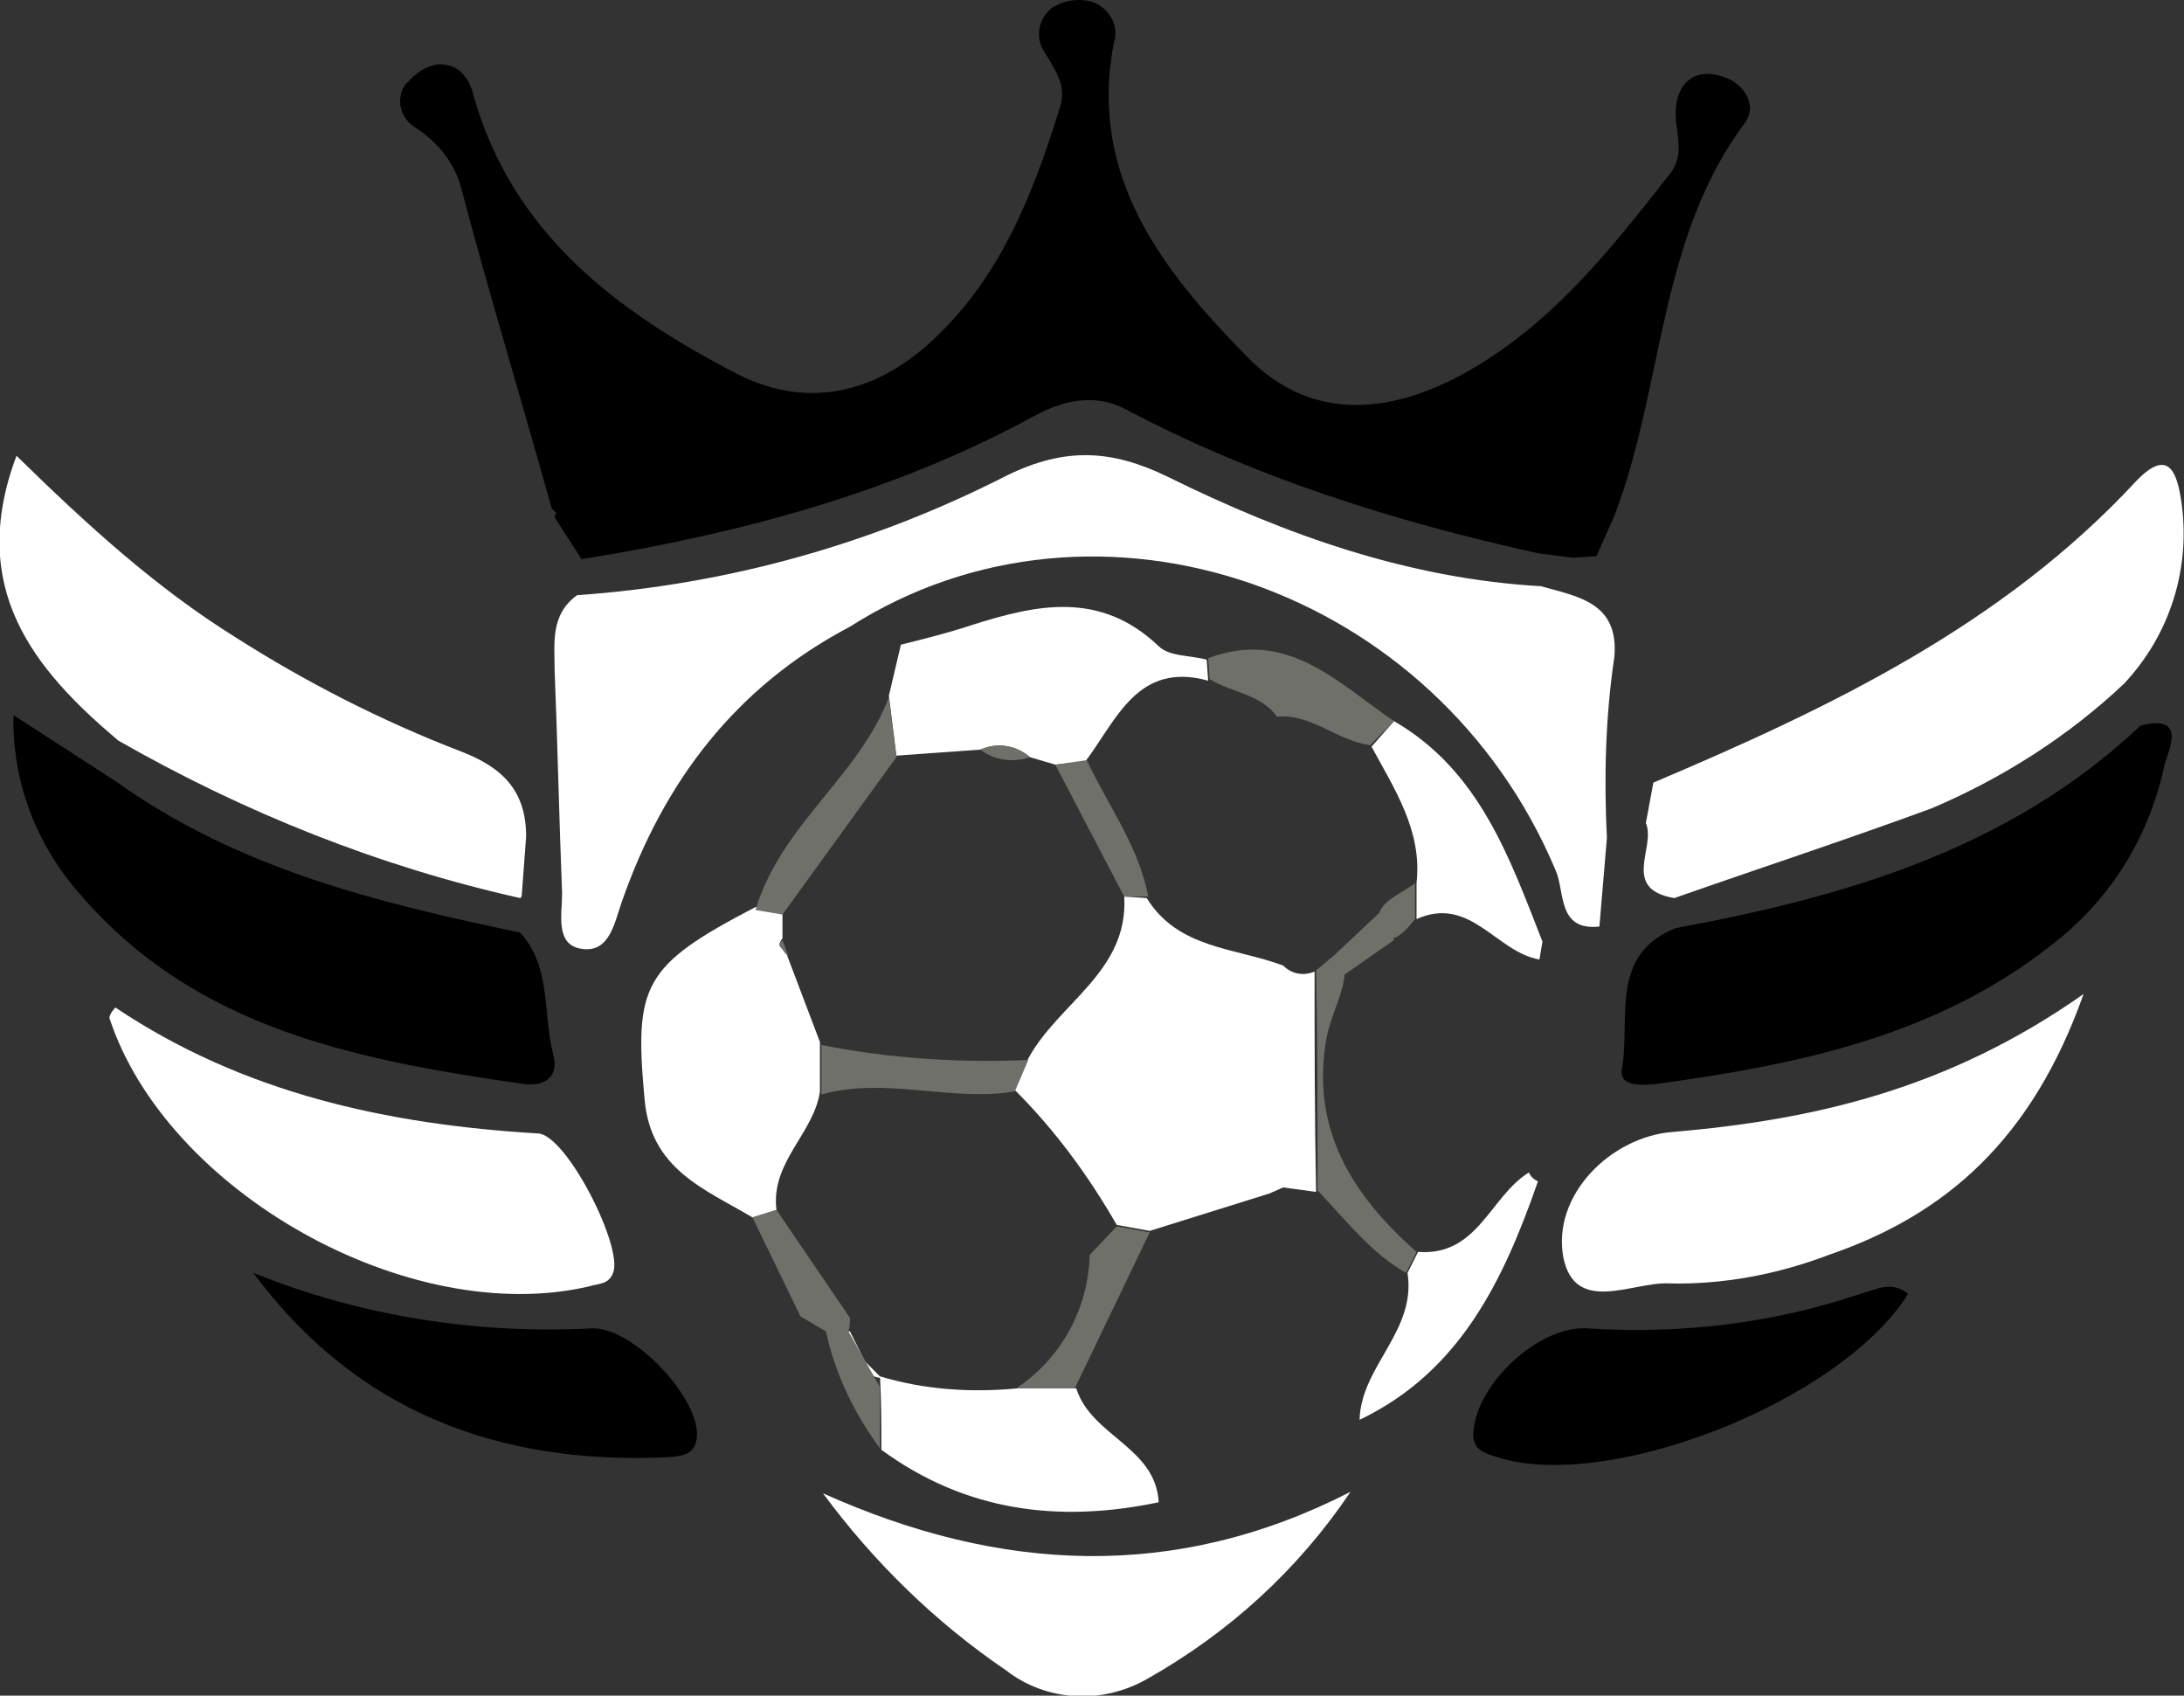 <?xml version="1.0" encoding="utf-8"?>
<!-- Generator: Adobe Illustrator 19.2.1, SVG Export Plug-In . SVG Version: 6.00 Build 0)  -->
<svg version="1.1" id="Layer_1" xmlns="http://www.w3.org/2000/svg" xmlns:xlink="http://www.w3.org/1999/xlink" x="0px" y="0px"
	 viewBox="0 0 145.7 113.1" style="enable-background:new 0 0 145.7 113.1;" xml:space="preserve">
<rect x="0" y="0" width="145.7" height="113.1" fill="#333333" stroke="none"/>
<style type="text/css">
	.st0{fill:#FFFFFF;}
	.st1{fill:#70706B;}
</style>
<title>logo</title>
<g>
	<path d="M104.9,37.2l-2.3-0.3c-9.5-2.1-18.8-5-27.5-9.6c-2.1-1.1-4.2-0.6-6.2,0.5c-9.4,5.1-19.6,7.8-30.1,9.5l-1.8-2.8l0.1-0.3
		l-0.3-0.3c-2-7.2-4.2-14.4-6.1-21.6c-0.5-1.6-1.6-2.9-3-3.8c-1-0.6-1.3-1.9-0.7-2.8c0.1-0.1,0.1-0.2,0.2-0.2c0.5-0.6,1.2-1.1,2-1.2
		c1.3-0.1,2.1,0.8,2.4,2.1c2.6,9.2,9.6,14.4,17.5,18.5c4.6,2.4,9.2,1.4,13-2.1c4.6-4.2,6.8-9.8,8.6-15.6c0.5-1.5-0.3-2.5-1-3.7
		c-0.7-1-0.4-2.3,0.5-3c0,0,0,0,0,0l0.2-0.1C71.1,0,72-0.1,72.8,0.1c1.2,0.4,1.9,1.6,1.5,2.8c-1.7,8.9,3.3,15.2,8.9,20.9
		c3.9,4,8.9,4.1,14.3,1.2c5.9-3.2,9.9-8.3,13.9-13.4c1.1-1.4,0.3-2.8,0.4-4.3c0.1-1.8,1.3-2.8,3.1-2.2c1.4,0.4,2.4,1.9,1.5,3.1
		c-5.8,7.8-5.4,17.6-8.7,26.2c-0.4,0.9-0.8,1.8-1.2,2.7L104.9,37.2z"/>
	<path d="M142.8,48.4c3.1-0.8,1.9,1.6,1.6,2.6c-1,4.8-3.6,9-7.5,12c-7.7,6.1-16.9,8-26.4,9.3c-1,0.1-2.5,0.2-2.3-1
		c0.6-3.3-0.9-7.6,3.6-9.4C123.2,59.8,134.1,56.6,142.8,48.4z"/>
	<path d="M34.7,62.2c2.1,2.3,1.5,5.4,2.2,8.1c0.4,1.4-0.4,2.2-2,2c-11-1.6-21.8-3.6-29.6-12.7c-2.9-3.3-4.5-7.5-4.4-11.9l6.8,4.4
		C15.8,57.9,25.1,60.2,34.7,62.2z"/>
	<path d="M127.3,86.3c-4.6,7.3-20.4,13.4-27.7,10.8c-0.9-0.3-1.4-0.6-1.3-1.7c0.3-3.2,4.4-7,7.6-6.8c6.1,0.4,12.3-0.3,18.2-2.3
		C125.2,86,126.2,85.4,127.3,86.3z"/>
	<path d="M16.9,84.9c7.2,2.9,14.9,4.1,22.6,3.7c2.6-0.1,6.9,4.3,7,7c0,1.5-1,1.5-2,1.6C33.3,97.7,23.8,94.2,16.9,84.9z"/>
</g>
<g>
	<path class="st0" d="M102.8,39.1c2.5,0.7,5.2,1.1,4.9,4.7c-0.6,4-0.7,8.1-0.5,12.1l-0.5,5.9c-2.8,0.3-2.3-2.3-2.9-3.7
		c-7.9-18.9-30.6-26.8-47.1-16.3c-7.6,4-12.4,10.3-15.2,18.3c-0.5,1.4-0.8,3.4-2.6,3.2c-1.9-0.2-1.4-2.3-1.4-3.7
		c-0.2-5-0.3-10-0.5-14.9c0-1.8-0.3-3.7,1.5-5c10-0.7,19.7-3.4,28.7-8c3.9-1.9,7-1.7,10.7,0.1C85.8,35.7,94,38.6,102.8,39.1z"/>
	<path class="st0" d="M110.3,52.2c11.8-5,23.3-10.5,32.2-20.1c2.1-2.2,2.7-0.7,3,1.2c0.7,4.5-0.7,9-3.8,12.3
		c-3.7,3.5-8.1,6.3-12.8,8.3c-5.7,2.1-11.5,4-17.2,6c-3.6-0.6-1.2-3.4-1.9-5L110.3,52.2z"/>
	<path class="st0" d="M7.9,49.4c-5.7-4.8-10.1-10.2-6.8-19c4.7,4.6,9.3,8.8,14.6,12.1c4.7,3,9.8,5.6,15,7.6c2.9,1.1,4.4,2.7,4.4,5.7
		l-0.3,4l-0.1,0.1C25.3,57.8,16.3,54.2,7.9,49.4z"/>
	<path class="st0" d="M139,66.3c-3.4,9.6-9.1,14.7-17,17.4c-3.4,1.3-7.1,2-10.7,1.9c-2.4-0.1-6.2,2.1-7-1.7
		c-0.8-4.2,3.2-8.1,7.3-8.4C120.9,74.7,129.9,72.7,139,66.3z"/>
	<path class="st0" d="M7.7,67.2c8.5,5.7,18.1,7.8,28.2,8.4c1.9,0.1,5.7,7.6,5,9.3c-0.3,0.8-1,0.7-1.6,0.9c-12,2.8-28.2-6.3-32-17.9
		C7.3,67.7,7.5,67.4,7.7,67.2z"/>
	<path class="st0" d="M54.9,99.6c11.8,5.3,23.5,5.9,35.2-0.1c-3.5,5.2-8.1,9.4-13.6,12.5c-3,1.7-6.7,1.5-9.4-0.6
		C62.4,108.2,58.3,104.2,54.9,99.6z"/>
	<path class="st0" d="M50.2,81.2C47,79.3,43.4,78,43,73.3c-0.7-7.6-0.1-8.9,7.4-12.8l1.8,0.3v1.8c-0.1,0.1-0.2,0.3-0.2,0.4
		c0.2,0.3,0.3,0.5,0.5,0.7l2.2,5.8v3.3c-0.4,2.8-3.3,4.7-2.9,7.9L50.2,81.2z"/>
	<path class="st0" d="M60.1,43c1.6-0.4,3.2-0.8,4.7-1.3c4.4-1.4,8.6-2.3,12.5,1.4c0.7,0.7,2.1,0.6,3.2,0.9l0.1,1.4
		c-4.7-1.3-6.1,2.6-8.2,5.4L70.4,51l-1.7-0.5c-0.9-0.8-2.2-1-3.3-0.5l-5.6,0.4l-0.5-4L60.1,43z"/>
	<path class="st0" d="M71.8,92.6c1,3.2,5.3,3.9,5.5,7.6c-6.7,1.4-12.9,0.6-18.5-3.5c0-1.6,0-3.3-0.1-4.9c3,0.9,6.1,1.1,9.2,0.8
		L71.8,92.6L71.8,92.6z"/>
	<path class="st0" d="M93,48.1c5.7,3.3,7.7,9.1,9.9,14.7l-0.2,1.2c-2.9-0.5-4.6-4.3-8.2-2.7v-2.4c0.4-3.5-1.5-6.3-3-9.1L93,48.1z"/>
	<path class="st0" d="M90.7,94.7c0.1-3.6,3.8-5.9,3.2-9.8l0.7-1.4c4,0.3,4.8-3.7,7.4-5.3c0.1,0.3,0.4,0.5,0.6,0.6
		C100.3,85.4,97.4,91.5,90.7,94.7z"/>
	<path class="st0" d="M84.7,79.6l-8,2.5l-2.2-0.4c-1.9-3.3-4.1-6.3-6.8-9l0.9-2.1c2-3.7,6.7-5.8,6.4-10.8l1.5,0.1
		c2.1,3.4,5.9,3.3,9.1,4.5c0.6,0.6,1.4,0.7,2.1,0.4c0,4.9,0,9.8,0.1,14.7l-2.2-0.3L84.7,79.6z"/>
	<path class="st0" d="M56.7,88.8l1,2c-1.5,0.1-1.9-1.1-2.6-2H56.7z"/>
	<path class="st0" d="M57.7,90.8l1.1,1.1c-0.6,0-1-0.4-1.1-0.9C57.7,90.9,57.7,90.8,57.7,90.8z"/>
</g>
<g>
	<path class="st1" d="M59.3,46.5l0.5,4l-7.6,10.5l-1.8-0.3C52.1,55,57.3,51.8,59.3,46.5z"/>
	<path class="st1" d="M55.1,88.8l-1.7-1l-3.2-6.6l1.6-0.5l4.9,7.2c0,0.3,0,0.6-0.1,0.9L55.1,88.8L55.1,88.8z"/>
	<path class="st1" d="M85.2,47.8c-1.1-1.5-3-1.6-4.5-2.5l-0.1-1.4c5.3-2,8.7,1.7,12.4,4.2l-1.6,1.6C89.2,49.4,87.5,47.6,85.2,47.8z"
		/>
	<path class="st1" d="M87.9,79.4c0-4.9,0-9.8-0.1-14.7c0.8-0.5,2-2.2,1.9,0.3c-0.1,1.3-0.9,2.7-1.2,4.2c-1.1,6.1,1.7,10.5,6,14.3
		l-0.7,1.4C91.5,83.6,89.8,81.4,87.9,79.4z"/>
	<path class="st1" d="M94.4,58.9v2.4c-0.6,0.8-1.7,1.9-2.2,1C91.2,60.3,93.3,59.8,94.4,58.9z"/>
	<path class="st1" d="M74.5,81.8l2.2,0.4l-5,10.4h-3.9c3-2,4.8-5.3,4.9-8.9L74.5,81.8z"/>
	<path class="st1" d="M84.7,79.6l1-0.4L84.7,79.6z"/>
	<path class="st1" d="M67.7,72.8c-4.3,0.7-8.6-1-12.9,0.2v-3.3c4.5,0.9,9.2,1.2,13.8,1L67.7,72.8z"/>
	<path class="st1" d="M52.2,62.7l0.4,1.1c-0.2-0.2-0.4-0.5-0.6-0.7C52,63,52.1,62.8,52.2,62.7z"/>
	<path class="st1" d="M75,59.8L70.4,51l2.1-0.3c1.4,3,3.5,5.8,4.1,9.1L75,59.8z"/>
	<path class="st1" d="M68.7,50.5c-1.1,0.4-2.4,0.2-3.3-0.5C66.5,49.5,67.8,49.7,68.7,50.5z"/>
	<polygon class="st1" points="88.7,64 92,60.9 93,62.7 89.7,65 	"/>
	<path class="st1" d="M55.1,88.8c0.6,2.8,1.9,5.5,3.6,7.8v-4.1l-2.1-3.7H55.1z"/>
</g>
</svg>
